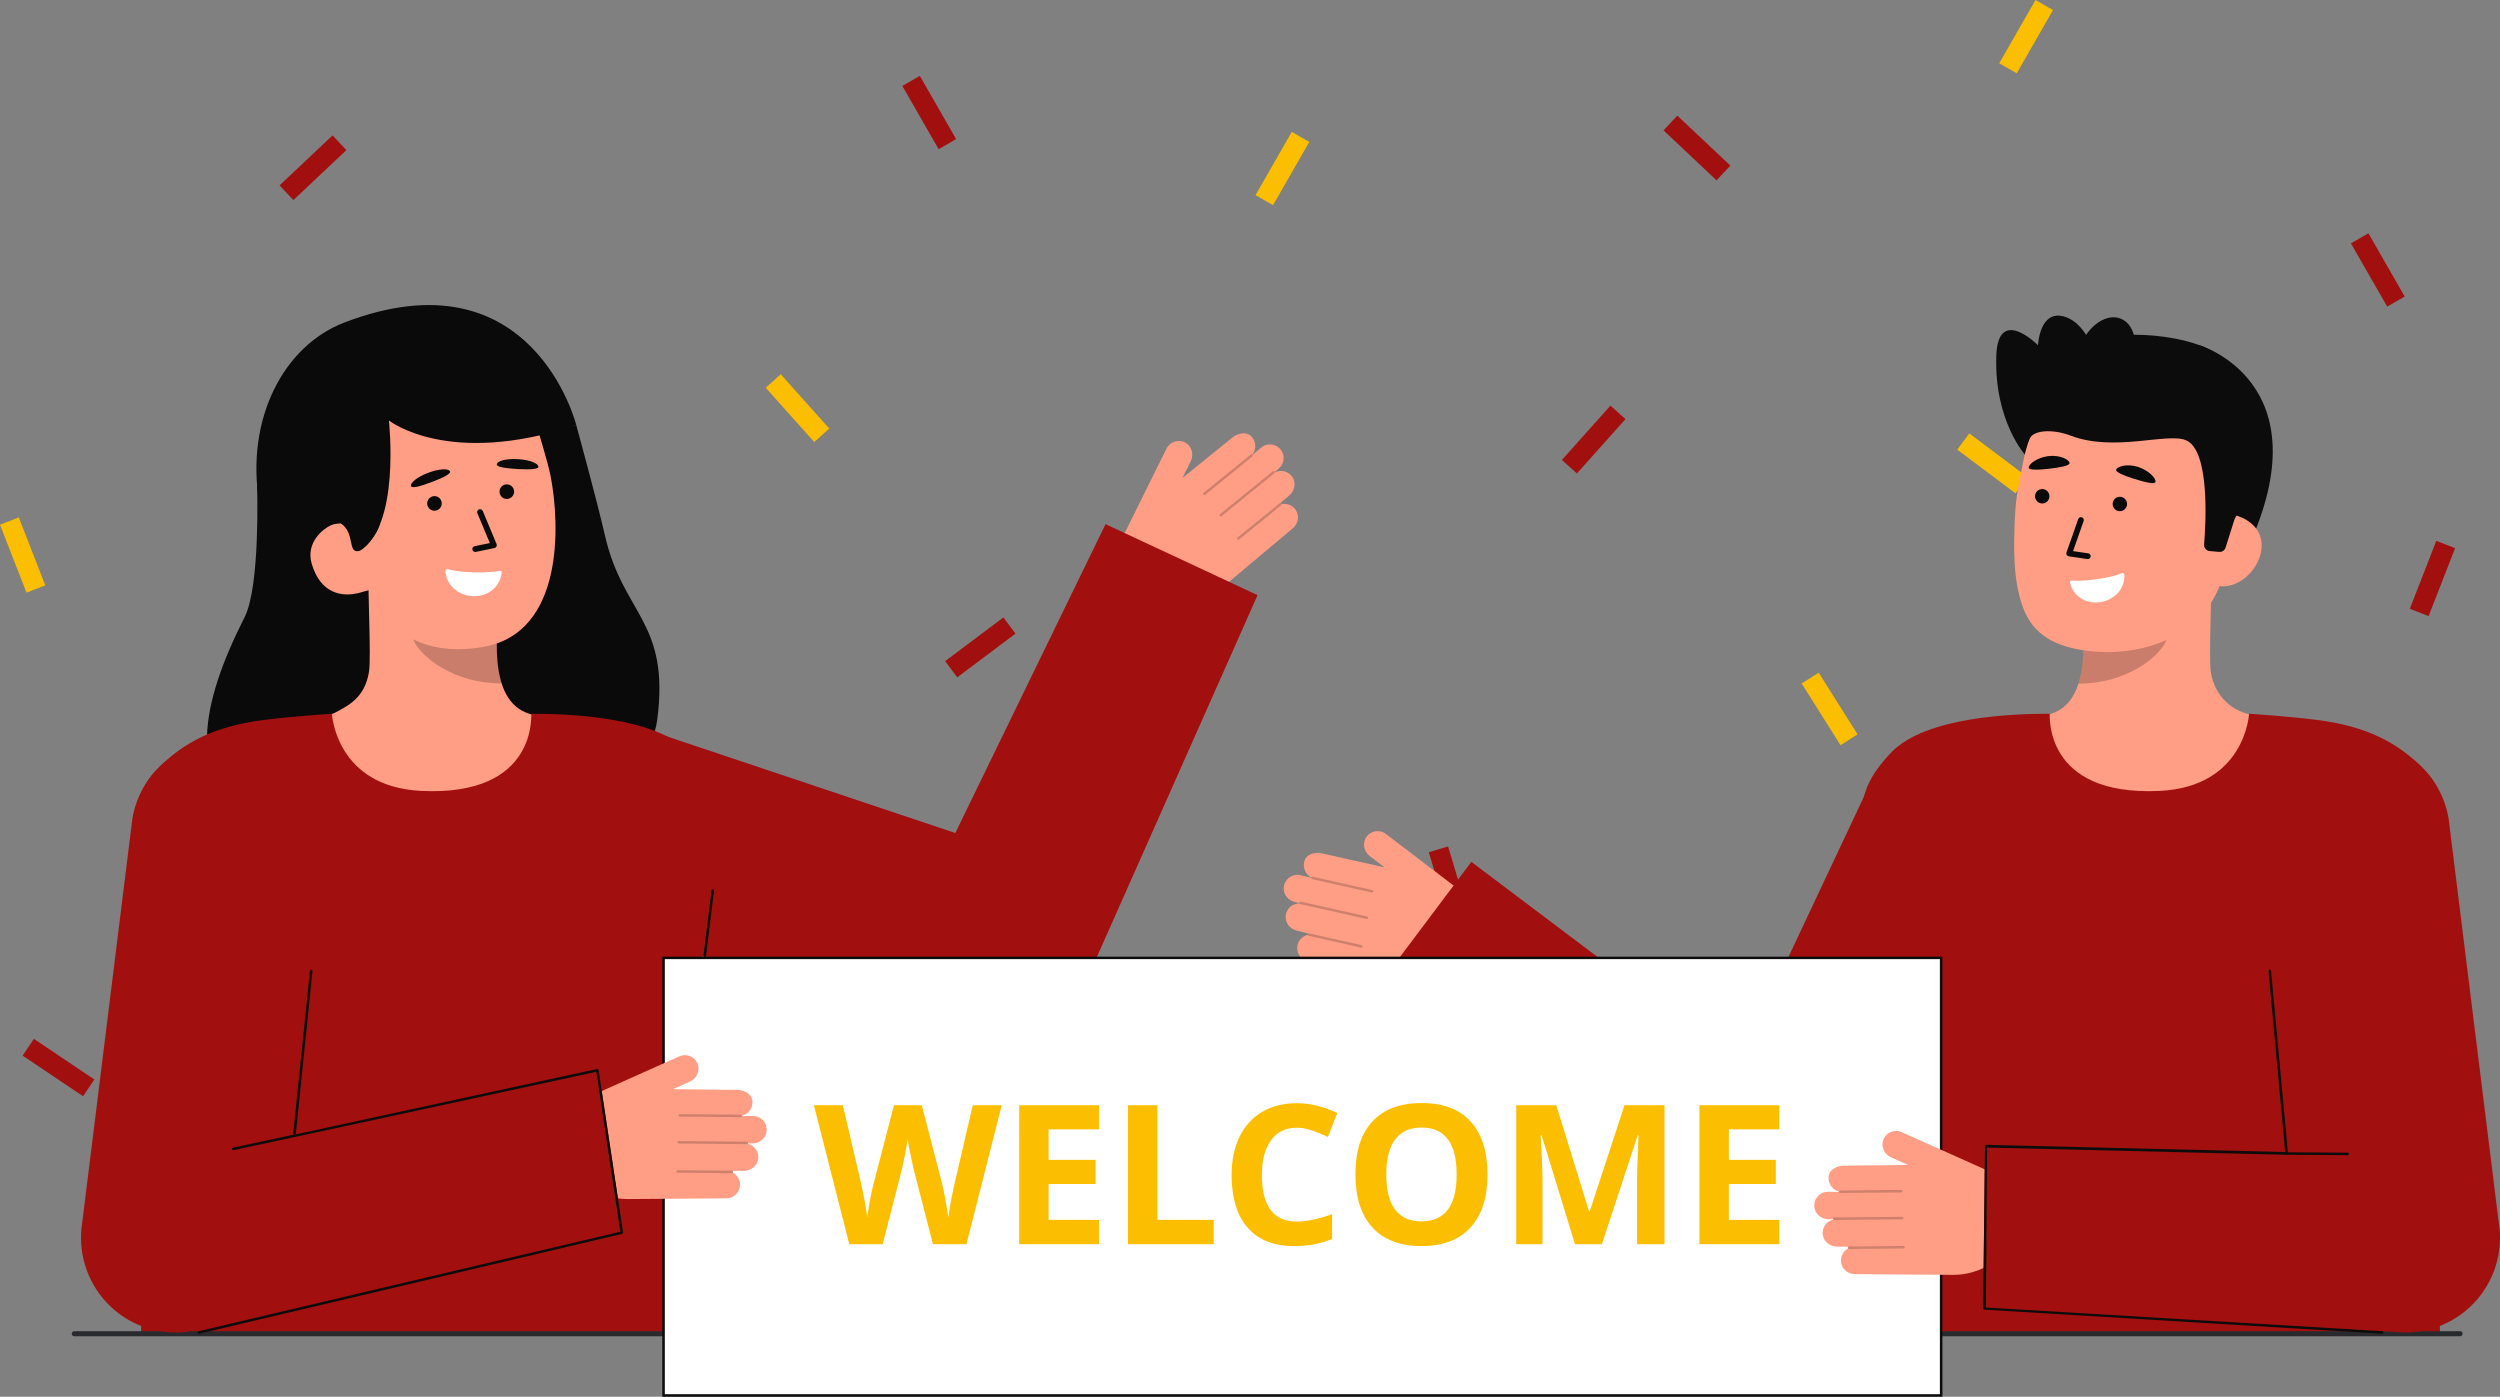 <svg width="639" height="357" viewBox="0 0 639 357" fill="none" xmlns="http://www.w3.org/2000/svg">
<rect x="0" y="0" width="639" height="357" fill="#808080" stroke="none"/>
<g clip-path="url(#clip0_170_3346)">
<path d="M622.721 138.235L615.946 155.6L620.749 157.481L627.523 140.116L622.721 138.235Z" fill="#A20F0F"/>
<path d="M199.553 95.654L195.712 99.101L208.126 112.99L211.968 109.543L199.553 95.654Z" fill="#FBBE00"/>
<path d="M256.469 157.816L241.576 168.994L244.668 173.13L259.561 161.952L256.469 157.816Z" fill="#A20F0F"/>
<path d="M428.726 29.551L425.192 33.314L438.744 46.091L442.278 42.328L428.726 29.551Z" fill="#A20F0F"/>
<path d="M330.186 33.706L320.911 49.87L325.382 52.445L334.656 36.281L330.186 33.706Z" fill="#FBBE00"/>
<path d="M464.862 171.936L460.501 174.693L470.432 190.461L474.793 187.703L464.862 171.936Z" fill="#FBBE00"/>
<path d="M262.652 248.715L258.04 251.024L266.356 267.703L270.969 265.394L262.652 248.715Z" fill="#FBBE00"/>
<path d="M195.164 204.831L189.82 222.69L194.759 224.173L200.103 206.314L195.164 204.831Z" fill="#A20F0F"/>
<path d="M517.964 260.482L502.509 270.866L505.381 275.157L520.836 264.773L517.964 260.482Z" fill="#A20F0F"/>
<path d="M520.278 0.001L511.004 16.165L515.475 18.74L524.749 2.576L520.278 0.001Z" fill="#FBBE00"/>
<path d="M4.802 132.239L-0 134.12L6.774 151.485L11.576 149.604L4.802 132.239Z" fill="#FBBE00"/>
<path d="M503.356 110.786L500.265 114.922L515.158 126.099L518.25 121.964L503.356 110.786Z" fill="#FBBE00"/>
<path d="M85.006 34.607L71.454 47.384L74.987 51.147L88.54 38.37L85.006 34.607Z" fill="#A20F0F"/>
<path d="M235.11 19.391L230.64 21.966L239.914 38.13L244.385 35.556L235.11 19.391Z" fill="#A20F0F"/>
<path d="M52.769 222.341L42.838 238.109L47.199 240.866L57.13 225.098L52.769 222.341Z" fill="#FBBE00"/>
<path d="M8.661 265.532L5.789 269.823L21.243 280.207L24.115 275.916L8.661 265.532Z" fill="#A20F0F"/>
<path d="M605.369 59.631L600.898 62.206L610.172 78.37L614.643 75.795L605.369 59.631Z" fill="#A20F0F"/>
<path d="M517.869 184.096C518.016 184.077 519.65 211.246 551.152 208.878C572.96 207.241 580.736 184.058 581.236 184.058C578.884 183.558 575.979 182.797 574.824 182.536C570.987 181.67 566.197 178.498 565.091 171.816C564.453 167.965 565.535 148.263 565.202 144.367L531.726 151.853C532.194 160.082 535.468 179.161 523.993 182.537C522.084 183.096 520.027 183.609 517.868 184.097L517.869 184.096Z" fill="#FF9E85"/>
<path opacity="0.22" d="M531.257 174.739C531.732 173.223 532.013 171.904 532.264 169.533C532.713 165.294 532.474 161.397 532.046 157.425C538.808 156.523 545.301 153.673 550.547 149.304C551.169 151.604 554.588 161.654 553.641 163.84C551.852 167.972 543.445 174.739 531.258 174.739L531.257 174.739Z" fill="#0C0C0C"/>
<path d="M517.827 116.522C517.827 116.522 509.683 107.735 510.255 90.948C510.699 77.95 520.913 88.24 520.913 88.24C520.913 88.24 521.323 78.884 527.807 80.974C534.291 83.063 536.313 93.329 536.313 93.329" fill="#0C0C0C"/>
<path d="M561.974 88.158C561.974 88.158 594.325 97.571 574.464 140.226L571.511 139.902L565.517 139.245" fill="#0C0C0C"/>
<path d="M535.275 166.524C548.485 167.67 565.508 162.208 568.868 144.563L571.9 128.642C575.26 110.996 568.735 94.924 552.153 91.755C535.572 88.585 520.454 100.52 517.094 118.164L515.752 125.213C515.475 126.664 515.132 129.297 514.994 132.558C514.72 139.065 514.328 148.963 517.475 156.266C520.445 163.16 526.836 165.791 535.275 166.524Z" fill="#FF9E85"/>
<path d="M523.833 126.917C523.873 125.899 523.082 125.042 522.067 125.001C521.051 124.961 520.194 125.753 520.154 126.771C520.114 127.789 520.905 128.647 521.92 128.687C522.936 128.728 523.793 127.935 523.833 126.917Z" fill="#0A0A0A"/>
<path d="M533.62 142.898C533.992 142.913 534.323 142.644 534.377 142.267C534.435 141.864 534.156 141.489 533.754 141.431L529.874 140.868L532.581 133.166C532.716 132.781 532.515 132.36 532.131 132.225C531.747 132.09 531.327 132.291 531.191 132.675L528.187 141.224C528.114 141.432 528.138 141.663 528.252 141.851C528.366 142.04 528.558 142.168 528.777 142.199L533.543 142.891C533.569 142.895 533.595 142.897 533.62 142.898Z" fill="#0A0A0A"/>
<path d="M540.883 120.065C540.685 120.607 542.646 121.507 545.419 122.372C548.192 123.237 550.709 123.88 550.926 123.195C551.202 122.33 549.195 120.187 546.422 119.323C543.648 118.459 541.195 119.213 540.883 120.065Z" fill="#0A0A0A"/>
<path d="M543.672 128.893C543.713 127.875 542.922 127.017 541.906 126.976C540.89 126.936 540.034 127.728 539.993 128.746C539.953 129.764 540.744 130.622 541.76 130.663C542.776 130.703 543.632 129.911 543.672 128.893Z" fill="#0A0A0A"/>
<path d="M518.53 119.562C518.568 120.138 520.725 120.164 523.61 119.826C526.495 119.488 529.054 119.054 528.976 118.339C528.878 117.437 526.477 116.243 523.591 116.581C520.706 116.919 518.469 118.656 518.529 119.562H518.53Z" fill="#0A0A0A"/>
<path d="M566.814 149.742C571.853 150.706 576.967 146.085 577.928 141.036C578.89 135.987 575.335 132.422 570.296 131.459L567.055 134.346L562.481 148.914L566.814 149.742Z" fill="#FF9E85"/>
<path d="M564.795 140.852C563.939 140.777 563.303 140.028 563.372 139.171C563.825 133.629 564.869 114.955 558.663 112.495C553.802 110.568 540.299 115.559 529.354 111.378C524.565 109.548 519.642 109.94 518.748 112.2C518.393 113.095 517.672 99.199 527.23 90.45C534.84 83.485 555.467 84.808 564.199 89.09C588.377 100.947 571.141 132.746 571.141 132.746L568.854 139.977C568.633 140.675 567.959 141.126 567.23 141.063L564.795 140.852Z" fill="#0C0C0C"/>
<path d="M544.731 93.684C546.859 88.376 545.665 82.899 542.066 81.451C538.466 80.003 533.824 83.132 531.696 88.441C529.569 93.749 530.763 99.227 534.362 100.675C537.962 102.123 542.604 98.993 544.731 93.684Z" fill="#0C0C0C"/>
<path d="M529.517 148.401C529.241 148.383 529.034 148.64 529.096 148.911C529.908 152.425 533.183 154.459 536.84 153.904C540.497 153.35 543.201 150.431 542.981 146.848C542.963 146.562 542.672 146.379 542.408 146.491C541.569 146.848 539.605 147.528 535.896 148.062C532.71 148.52 530.476 148.463 529.516 148.401H529.517Z" fill="white"/>
<path d="M65.718 124.268C65.718 124.268 66.566 149.754 62.525 157.744C50.894 180.747 48.368 198.211 63.006 209.872C77.644 221.533 163.97 214.244 167.965 184.164C171.328 158.839 159.285 157.19 154.644 136.94C152.544 127.778 147.29 108.639 147.29 108.639" fill="#0A0A0A"/>
<path d="M141.638 184.068C141.49 184.049 139.852 211.281 108.277 208.907C86.418 207.267 78.624 184.03 78.124 184.03C80.48 183.528 84.449 182.798 85.496 182.238C88.938 180.385 93.196 178.457 94.306 171.759C94.945 167.899 93.861 148.151 94.195 144.246L127.748 151.75C127.28 159.998 123.998 179.121 135.499 182.505C137.413 183.065 139.474 183.579 141.638 184.068H141.638Z" fill="#FF9E85"/>
<path opacity="0.22" d="M128.218 174.69C127.743 173.169 127.46 171.848 127.208 169.472C126.759 165.222 126.998 161.317 127.428 157.336C120.649 156.432 114.142 153.576 108.883 149.196C108.259 151.501 104.833 161.575 105.782 163.766C107.575 167.908 116.002 174.69 128.217 174.69L128.218 174.69Z" fill="#0C0C0C"/>
<path d="M123.84 165.291C110.6 167.744 97.674 163.593 92.56 146.087L85.067 130.582C79.953 113.077 84.984 96.194 101.435 91.369C117.886 86.545 131.892 90.774 137.006 108.28C137.006 108.28 140.084 118.281 140.742 121.702C143.224 134.601 143.928 161.568 123.839 165.291H123.84Z" fill="#FF9E85"/>
<path d="M127.745 145.904C128.025 145.853 128.265 146.09 128.233 146.373C127.817 150.048 124.72 152.503 120.931 152.369C117.142 152.234 114.048 149.579 113.852 145.904C113.836 145.611 114.111 145.39 114.392 145.473C115.289 145.738 117.369 146.2 121.209 146.307C124.507 146.4 126.775 146.08 127.745 145.904Z" fill="white"/>
<path d="M137.622 119.33C137.617 119.914 135.438 120.067 132.501 119.896C129.563 119.724 126.949 119.435 126.986 118.708C127.033 117.79 129.464 117.185 132.401 117.357C135.338 117.528 137.63 118.41 137.622 119.33Z" fill="#0A0A0A"/>
<path d="M72.207 137.508L91.59 140.871C102.518 135.14 99.402 107.464 99.402 107.464C99.402 107.464 114.545 119.605 147.291 108.639C147.291 108.639 136.141 63.98 87.986 82.45C72.458 88.406 62.728 107.129 66.261 128.521C68.736 143.512 72.207 137.508 72.207 137.508Z" fill="#0A0A0A"/>
<path d="M92.262 151.411C87.263 152.878 81.841 151.579 79.658 144.033C78.209 139.02 81.964 134.738 86.963 133.272L90.52 135.873L96.561 150.151L92.263 151.411H92.262Z" fill="#FF9E85"/>
<path d="M129.721 127.524C130.746 127.423 131.495 126.509 131.395 125.483C131.294 124.456 130.382 123.705 129.358 123.806C128.333 123.907 127.584 124.82 127.684 125.847C127.785 126.874 128.697 127.624 129.721 127.524Z" fill="#0A0A0A"/>
<path d="M121.533 141.078C121.157 141.115 120.808 140.863 120.731 140.484C120.648 140.08 120.908 139.685 121.312 139.602L125.203 138.804L122.013 131.175C121.855 130.794 122.033 130.357 122.414 130.197C122.793 130.039 123.23 130.218 123.389 130.598L126.928 139.066C127.014 139.272 127.004 139.506 126.899 139.704C126.795 139.902 126.608 140.042 126.389 140.087L121.61 141.067C121.584 141.073 121.558 141.076 121.532 141.079L121.533 141.078Z" fill="#0A0A0A"/>
<path d="M115.047 120.518C115.279 121.055 113.349 122.08 110.595 123.117C107.841 124.154 105.334 124.953 105.074 124.273C104.745 123.415 106.721 121.874 109.476 120.837C112.229 119.8 114.681 119.674 115.047 120.518Z" fill="#0A0A0A"/>
<path d="M111.229 130.537C112.254 130.436 113.004 129.522 112.903 128.495C112.803 127.468 111.891 126.717 110.866 126.818C109.841 126.918 109.091 127.833 109.192 128.859C109.292 129.886 110.204 130.637 111.229 130.537Z" fill="#0A0A0A"/>
<path d="M79.743 130.418L80.204 137.534C81.39 135.782 83.221 134.465 85.449 133.975C86.002 133.846 86.559 133.798 87.106 133.79C90.754 136.145 88.829 141.289 91.59 140.87C93.158 140.633 96.386 136.552 97.022 134.155C97.424 132.635 92.936 127.398 92.803 125.831" fill="#0A0A0A"/>
<path d="M411.628 103.681L399.213 117.57L403.055 121.017L415.469 107.128L411.628 103.681Z" fill="#A20F0F"/>
<path d="M302.642 260.228L294.326 276.906L298.939 279.215L307.255 262.537L302.642 260.228Z" fill="#FBBE00"/>
<path d="M370.134 216.344L365.195 217.828L370.539 235.687L375.478 234.203L370.134 216.344Z" fill="#A20F0F"/>
<path d="M371.797 226.536L354.221 213.15C352.603 211.917 350.258 212.315 349.148 214.076C348.165 215.636 348.671 217.715 350.138 218.832L353.907 221.702L337.92 218.126C336.149 217.698 333.703 218.307 333.355 220.328C332.965 221.944 333.765 223.566 335.188 224.278C335.183 224.295 335.171 224.309 335.168 224.327C335.165 224.341 335.168 224.354 335.168 224.368L332.437 223.707C330.332 223.197 328.211 224.716 328.123 227.01C328.057 228.69 329.292 230.146 330.923 230.541L332.085 230.823C332.092 230.86 332.106 230.896 332.126 230.928C330.463 230.912 328.955 232.093 328.653 233.834C328.333 235.679 329.621 237.428 331.438 237.867L334.323 238.566C334.231 238.605 334.155 238.682 334.129 238.788C334.115 238.851 334.125 238.911 334.146 238.967C332.715 239.354 331.582 240.636 331.555 242.331C331.528 243.979 332.757 245.387 334.358 245.775L358.706 251.669C365.673 253.355 372.966 250.637 377.14 244.798C380.798 239.68 379.728 232.575 374.726 228.766L371.797 226.535L371.797 226.536Z" fill="#FF9E85"/>
<g opacity="0.2">
<path d="M350.994 227.896C350.952 228.066 350.782 228.172 350.611 228.133L335.412 224.714C335.238 224.674 335.129 224.502 335.168 224.328C335.192 224.161 335.38 224.044 335.554 224.083L350.753 227.503C350.926 227.543 351.036 227.715 350.996 227.889L350.994 227.896Z" fill="#0C0C0C"/>
</g>
<g opacity="0.2">
<path d="M349.674 234.654C349.631 234.824 349.462 234.93 349.29 234.891L332.328 231.074C332.155 231.035 332.045 230.863 332.085 230.688C332.121 230.529 332.296 230.405 332.47 230.444L349.432 234.261C349.605 234.3 349.715 234.473 349.676 234.647L349.674 234.654Z" fill="#0C0C0C"/>
</g>
<g opacity="0.2">
<path d="M348.286 241.982C348.243 242.152 348.074 242.258 347.902 242.219L334.372 239.174C334.199 239.135 334.089 238.963 334.129 238.788C334.172 238.613 334.34 238.505 334.514 238.544L348.044 241.589C348.218 241.628 348.327 241.8 348.288 241.975L348.286 241.982Z" fill="#0C0C0C"/>
</g>
<path d="M288.355 134.464L298.168 114.65C299.072 112.826 301.349 112.139 303.123 113.222C304.697 114.182 305.164 116.27 304.345 117.924L302.241 122.172L314.979 111.854C316.375 110.683 318.837 110.139 320.045 111.795C321.111 113.069 321.113 114.878 320.153 116.15C320.166 116.162 320.182 116.17 320.192 116.184C320.201 116.195 320.204 116.209 320.211 116.221L322.364 114.414C324.024 113.02 326.598 113.437 327.694 115.453C328.496 116.928 328.037 118.783 326.751 119.863L325.834 120.632C325.844 120.669 325.848 120.707 325.844 120.745C327.327 119.991 329.201 120.378 330.244 121.802C331.348 123.313 330.969 125.453 329.537 126.656L327.261 128.566C327.362 128.56 327.463 128.595 327.534 128.679C327.574 128.728 327.592 128.787 327.598 128.846C329.052 128.556 330.636 129.2 331.411 130.707C332.166 132.173 331.689 133.981 330.427 135.04L311.225 151.156C305.73 155.768 297.991 156.578 291.663 153.204C286.117 150.246 283.925 143.405 286.718 137.767L288.353 134.464H288.355Z" fill="#FF9E85"/>
<g opacity="0.2">
<path d="M307.596 126.425C307.709 126.558 307.909 126.578 308.045 126.467L320.146 116.638C320.284 116.526 320.305 116.323 320.193 116.184C320.098 116.046 319.878 116.025 319.74 116.137L307.639 125.965C307.501 126.078 307.479 126.281 307.592 126.419L307.597 126.425H307.596Z" fill="#0C0C0C"/>
</g>
<g opacity="0.2">
<path d="M311.775 131.893C311.888 132.026 312.087 132.045 312.223 131.934L325.728 120.966C325.866 120.854 325.888 120.65 325.775 120.512C325.672 120.386 325.46 120.353 325.322 120.465L311.817 131.433C311.679 131.545 311.658 131.749 311.77 131.887L311.775 131.893H311.775Z" fill="#0C0C0C"/>
</g>
<g opacity="0.2">
<path d="M316.267 137.84C316.38 137.973 316.58 137.992 316.716 137.881L327.488 129.132C327.626 129.02 327.647 128.816 327.535 128.678C327.419 128.54 327.22 128.518 327.082 128.631L316.309 137.38C316.172 137.492 316.15 137.696 316.262 137.834L316.268 137.84H316.267Z" fill="#0C0C0C"/>
</g>
<path d="M167.681 187.297L263.03 219.231L235.036 231.698L282.577 133.973L321.433 152.117L277.321 251.443C272.647 261.967 261.023 267.217 250.274 264.181L249.326 263.911L152.533 236.683L167.68 187.297H167.681Z" fill="#A20F0F"/>
<path d="M107.742 202.156C85.767 201.119 84.842 182.43 84.842 182.43C84.842 182.43 73.954 183.136 66.716 184.117C54.866 185.723 47.049 189.749 40.828 195.982C35.041 201.78 31.518 208.053 35.246 248.107C37.946 277.108 36.045 340.898 36.045 340.898H169.955C169.955 340.898 179.306 248.741 180.414 235.686C182.53 210.765 188.507 205.263 176.397 192.425C167.615 183.115 144.944 182.43 135.816 182.432C135.668 182.432 137.668 203.57 107.742 202.156L107.742 202.156Z" fill="#A20F0F"/>
<path d="M180.116 244.765C180.103 244.765 180.09 244.765 180.076 244.762C179.9 244.741 179.774 244.579 179.796 244.402L181.87 227.561C181.891 227.384 182.045 227.255 182.229 227.28C182.405 227.301 182.531 227.462 182.51 227.64L180.436 244.481C180.416 244.645 180.277 244.764 180.117 244.764L180.116 244.765Z" fill="#0C0C0C"/>
<path d="M551.962 202.156C573.937 201.119 574.862 182.43 574.862 182.43C574.862 182.43 585.75 183.136 592.988 184.117C604.838 185.723 612.655 189.749 618.876 195.982C624.663 201.78 628.186 208.053 624.458 248.107C621.758 277.108 623.659 340.898 623.659 340.898H489.749C489.749 340.898 480.398 248.741 479.29 235.686C477.173 210.765 471.197 205.263 483.307 192.425C492.089 183.115 514.76 182.43 523.887 182.432C524.036 182.432 522.036 203.57 551.962 202.156L551.962 202.156Z" fill="#A20F0F"/>
<path d="M478.973 198.198L444.351 271.739L376.075 220.295L348.957 256.426L439.365 324.545C440.13 325.114 441.042 325.719 441.896 326.199C452.759 332.297 466.501 328.417 472.588 317.532L472.979 316.832L525.8 222.368L478.973 198.198Z" fill="#A20F0F"/>
<path d="M628.797 341.545H18.98C18.624 341.545 18.335 341.255 18.335 340.899C18.335 340.542 18.624 340.253 18.98 340.253H628.796C629.152 340.253 629.441 340.542 629.441 340.899C629.441 341.255 629.152 341.545 628.796 341.545H628.797Z" fill="#292A2E"/>
<path d="M496.157 244.838H169.605V356.676H496.157V244.838Z" fill="white"/>
<path d="M496.479 357H169.283V244.516H496.479V357ZM169.928 356.354H495.834V245.162H169.928V356.354Z" fill="#0C0C0C"/>
<path d="M153.481 279.018L173.639 269.998C175.494 269.167 177.688 270.091 178.368 272.058C178.97 273.802 178.005 275.711 176.323 276.463L172 278.397L188.379 278.566C190.201 278.553 192.444 279.704 192.324 281.752C192.336 283.415 191.188 284.811 189.64 285.18C189.642 285.197 189.65 285.214 189.648 285.232C189.648 285.246 189.641 285.258 189.639 285.271L192.448 285.251C194.614 285.236 196.334 287.199 195.898 289.453C195.579 291.103 194.046 292.239 192.369 292.252L191.173 292.26C191.157 292.295 191.136 292.326 191.109 292.353C192.732 292.717 193.932 294.212 193.83 295.975C193.722 297.844 192.07 299.253 190.201 299.266L187.232 299.288C187.314 299.347 187.37 299.438 187.371 299.549C187.371 299.613 187.347 299.669 187.314 299.719C188.619 300.423 189.431 301.93 189.072 303.586C188.722 305.198 187.206 306.288 185.559 306.3L160.511 306.478C153.343 306.529 146.861 302.218 144.125 295.579C141.727 289.761 144.385 283.087 150.121 280.52L153.48 279.017L153.481 279.018Z" fill="#FF9E85"/>
<g opacity="0.2">
<path d="M173.427 285.093C173.429 285.268 173.571 285.41 173.746 285.412L189.323 285.552C189.501 285.554 189.647 285.411 189.648 285.232C189.663 285.065 189.506 284.908 189.328 284.907L173.752 284.766C173.574 284.764 173.428 284.907 173.427 285.086V285.093Z" fill="#0C0C0C"/>
</g>
<g opacity="0.2">
<path d="M173.175 291.975C173.178 292.15 173.32 292.291 173.495 292.293L190.878 292.45C191.056 292.451 191.202 292.308 191.203 292.13C191.203 291.967 191.061 291.805 190.884 291.804L173.5 291.647C173.322 291.646 173.177 291.789 173.175 291.967V291.975Z" fill="#0C0C0C"/>
</g>
<g opacity="0.2">
<path d="M172.86 299.426C172.862 299.601 173.004 299.743 173.18 299.744L187.046 299.87C187.224 299.871 187.37 299.728 187.371 299.549C187.369 299.369 187.229 299.225 187.051 299.224L173.185 299.099C173.007 299.097 172.861 299.24 172.86 299.419V299.427V299.426Z" fill="#0C0C0C"/>
</g>
<path d="M159.25 314.979L47.49 340.435C46.616 340.53 45.742 340.577 44.873 340.577C38.257 340.577 31.885 337.854 27.293 332.977C22.097 327.459 19.782 319.821 21.038 312.34L33.828 209.264C36.043 196.075 48.508 187.184 61.675 189.4C74.839 191.619 83.716 204.11 81.501 217.3L75.342 291.076L152.99 273.47L159.251 314.979H159.25Z" fill="#A20F0F"/>
<path d="M59.629 293.977C59.472 293.977 59.335 293.862 59.311 293.702C59.284 293.526 59.406 293.362 59.581 293.335L75.155 290.003C75.337 289.976 75.495 290.098 75.522 290.275C75.548 290.451 75.427 290.615 75.251 290.642L59.678 293.973C59.661 293.976 59.645 293.977 59.629 293.977Z" fill="#0C0C0C"/>
<path d="M50.843 340.899C50.684 340.899 50.545 340.78 50.524 340.617C50.501 340.441 50.626 340.279 50.802 340.255L158.549 314.828L152.444 273.947L75.26 290.642C75.159 290.654 75.057 290.62 74.986 290.547C74.915 290.473 74.883 290.37 74.9 290.268L79.229 248.115C79.258 247.94 79.421 247.818 79.6 247.85C79.775 247.88 79.894 248.047 79.865 248.222L75.608 289.944L152.591 273.237C152.675 273.213 152.765 273.226 152.84 273.269C152.914 273.313 152.968 273.386 152.99 273.47L159.251 314.979C159.294 315.149 159.192 315.323 159.024 315.369L50.886 340.897C50.872 340.899 50.858 340.9 50.844 340.9L50.843 340.899Z" fill="#0C0C0C"/>
<path d="M506.222 298.393L486.065 289.372C484.209 288.542 482.016 289.465 481.336 291.433C480.733 293.177 481.699 295.085 483.381 295.838L487.703 297.772L471.324 297.941C469.503 297.928 467.259 299.079 467.379 301.127C467.368 302.79 468.515 304.186 470.063 304.555C470.061 304.572 470.054 304.589 470.056 304.607C470.056 304.621 470.062 304.633 470.064 304.646L467.255 304.626C465.089 304.611 463.37 306.574 463.805 308.827C464.124 310.477 465.657 311.614 467.335 311.626L468.53 311.635C468.546 311.67 468.567 311.701 468.594 311.728C466.971 312.092 465.772 313.586 465.874 315.349C465.981 317.219 467.633 318.628 469.503 318.641L472.472 318.663C472.39 318.721 472.334 318.813 472.332 318.923C472.333 318.987 472.357 319.044 472.39 319.094C471.084 319.797 470.273 321.305 470.632 322.961C470.981 324.573 472.498 325.663 474.144 325.674L499.192 325.853C506.36 325.904 512.843 321.593 515.578 314.954C517.976 309.135 515.319 302.461 509.582 299.895L506.223 298.392L506.222 298.393Z" fill="#FF9E85"/>
<g opacity="0.2">
<path d="M486.277 304.468C486.274 304.643 486.133 304.785 485.957 304.786L470.381 304.927C470.203 304.929 470.057 304.786 470.056 304.607C470.041 304.44 470.197 304.283 470.375 304.281L485.952 304.141C486.13 304.139 486.276 304.282 486.277 304.461V304.468Z" fill="#0C0C0C"/>
</g>
<g opacity="0.2">
<path d="M486.528 311.349C486.526 311.524 486.384 311.666 486.209 311.668L468.825 311.825C468.647 311.826 468.502 311.683 468.5 311.504C468.5 311.342 468.642 311.18 468.82 311.179L486.204 311.022C486.382 311.021 486.527 311.163 486.528 311.342V311.349Z" fill="#0C0C0C"/>
</g>
<g opacity="0.2">
<path d="M486.844 318.801C486.841 318.976 486.699 319.117 486.524 319.119L472.657 319.245C472.479 319.246 472.334 319.103 472.333 318.924C472.334 318.744 472.474 318.6 472.652 318.599L486.519 318.473C486.697 318.472 486.842 318.615 486.844 318.794V318.801V318.801Z" fill="#0C0C0C"/>
</g>
<path d="M506.899 334.354L612.213 340.435C613.087 340.53 613.961 340.577 614.831 340.577C621.447 340.577 627.819 337.854 632.411 332.977C637.607 327.459 639.921 319.821 638.665 312.34L625.875 209.264C623.66 196.075 611.195 187.184 598.029 189.4C584.865 191.619 575.988 204.11 578.202 217.3L584.361 295.597L507.358 292.845L506.898 334.354H506.899Z" fill="#A20F0F"/>
<path d="M600.074 295.269C600.231 295.269 600.368 295.154 600.392 294.994C600.419 294.817 600.298 294.653 600.122 294.627L584.548 294.524C584.366 294.496 584.208 294.619 584.181 294.795C584.155 294.972 584.276 295.136 584.452 295.162L600.026 295.265C600.042 295.268 600.058 295.269 600.074 295.269Z" fill="#0C0C0C"/>
<path d="M608.861 340.899C609.021 340.899 609.159 340.78 609.18 340.617C609.203 340.441 609.079 340.279 608.902 340.255L507.601 334.203L507.904 293.322L584.444 295.163C584.546 295.175 584.647 295.14 584.718 295.067C584.789 294.994 584.821 294.89 584.804 294.789L580.475 248.115C580.446 247.94 580.283 247.818 580.104 247.85C579.929 247.88 579.81 248.047 579.84 248.222L584.096 294.465L507.757 292.611C507.674 292.587 507.584 292.6 507.509 292.644C507.434 292.688 507.38 292.76 507.359 292.845L506.899 334.354C506.856 334.524 506.958 334.698 507.126 334.744L608.818 340.897C608.833 340.899 608.847 340.9 608.86 340.9L608.861 340.899Z" fill="#0C0C0C"/>
<path d="M247.024 318.014H238.464L233.663 299.354C233.485 298.69 233.182 297.317 232.754 295.236C232.325 293.154 232.078 291.758 232.014 291.045C231.918 291.919 231.675 293.324 231.287 295.26C230.899 297.195 230.6 298.576 230.389 299.403L225.612 318.014H217.077L208.031 282.493H215.428L219.962 301.881C220.754 305.461 221.328 308.563 221.684 311.187C221.781 310.264 222.003 308.834 222.351 306.899C222.698 304.963 223.026 303.461 223.333 302.392L228.498 282.493H235.603L240.768 302.392C240.995 303.282 241.278 304.643 241.617 306.473C241.956 308.304 242.215 309.875 242.393 311.187C242.554 309.923 242.813 308.348 243.169 306.461C243.524 304.575 243.848 303.047 244.139 301.881L248.649 282.493H256.045L247.025 318.014H247.024Z" fill="#FBBE00"/>
<path d="M280.925 318.014H260.506V282.493H280.925V288.664H268.024V296.464H280.028V302.635H268.024V311.796H280.925V318.015V318.014Z" fill="#FBBE00"/>
<path d="M288.321 318.014V282.493H295.838V311.795H310.219V318.015H288.321V318.014Z" fill="#FBBE00"/>
<path d="M331.437 288.25C328.607 288.25 326.417 289.315 324.865 291.445C323.313 293.575 322.538 296.544 322.538 300.35C322.538 308.271 325.504 312.231 331.437 312.231C333.927 312.231 336.942 311.608 340.483 310.361V316.677C337.572 317.892 334.323 318.5 330.734 318.5C325.577 318.5 321.632 316.932 318.9 313.798C316.168 310.664 314.802 306.165 314.802 300.301C314.802 296.608 315.473 293.373 316.815 290.594C318.157 287.817 320.085 285.687 322.599 284.205C325.112 282.722 328.059 281.982 331.438 281.982C334.882 281.982 338.341 282.816 341.817 284.484L339.392 290.607C338.066 289.975 336.732 289.424 335.391 288.955C334.049 288.485 332.732 288.25 331.438 288.25H331.437Z" fill="#FBBE00"/>
<path d="M380.203 300.204C380.203 306.084 378.748 310.603 375.839 313.762C372.928 316.921 368.758 318.5 363.326 318.5C357.893 318.5 353.723 316.921 350.813 313.762C347.903 310.603 346.448 306.068 346.448 300.156C346.448 294.243 347.908 289.728 350.826 286.61C353.744 283.492 357.927 281.933 363.375 281.933C368.823 281.933 372.99 283.505 375.876 286.647C378.762 289.79 380.204 294.309 380.204 300.205L380.203 300.204ZM354.329 300.204C354.329 304.173 355.08 307.162 356.584 309.17C358.087 311.178 360.334 312.182 363.325 312.182C369.323 312.182 372.322 308.19 372.322 300.204C372.322 292.219 369.339 288.202 363.373 288.202C360.383 288.202 358.127 289.21 356.608 291.227C355.089 293.243 354.329 296.236 354.329 300.204Z" fill="#FBBE00"/>
<path d="M402.562 318.014L394.026 290.146H393.808C394.114 295.815 394.268 299.597 394.268 301.492V318.014H387.551V282.493H397.785L406.175 309.657H406.321L415.221 282.493H425.454V318.014H418.446V301.201C418.446 300.407 418.459 299.492 418.482 298.455C418.507 297.419 418.616 294.665 418.81 290.194H418.592L409.449 318.014H402.562H402.562Z" fill="#FBBE00"/>
<path d="M454.795 318.014H434.376V282.493H454.795V288.664H441.894V296.464H453.898V302.635H441.894V311.796H454.795V318.015V318.014Z" fill="#FBBE00"/>
</g>
<defs>
<clipPath id="clip0_170_3346">
<rect width="639" height="357" fill="white"/>
</clipPath>
</defs>
</svg>
